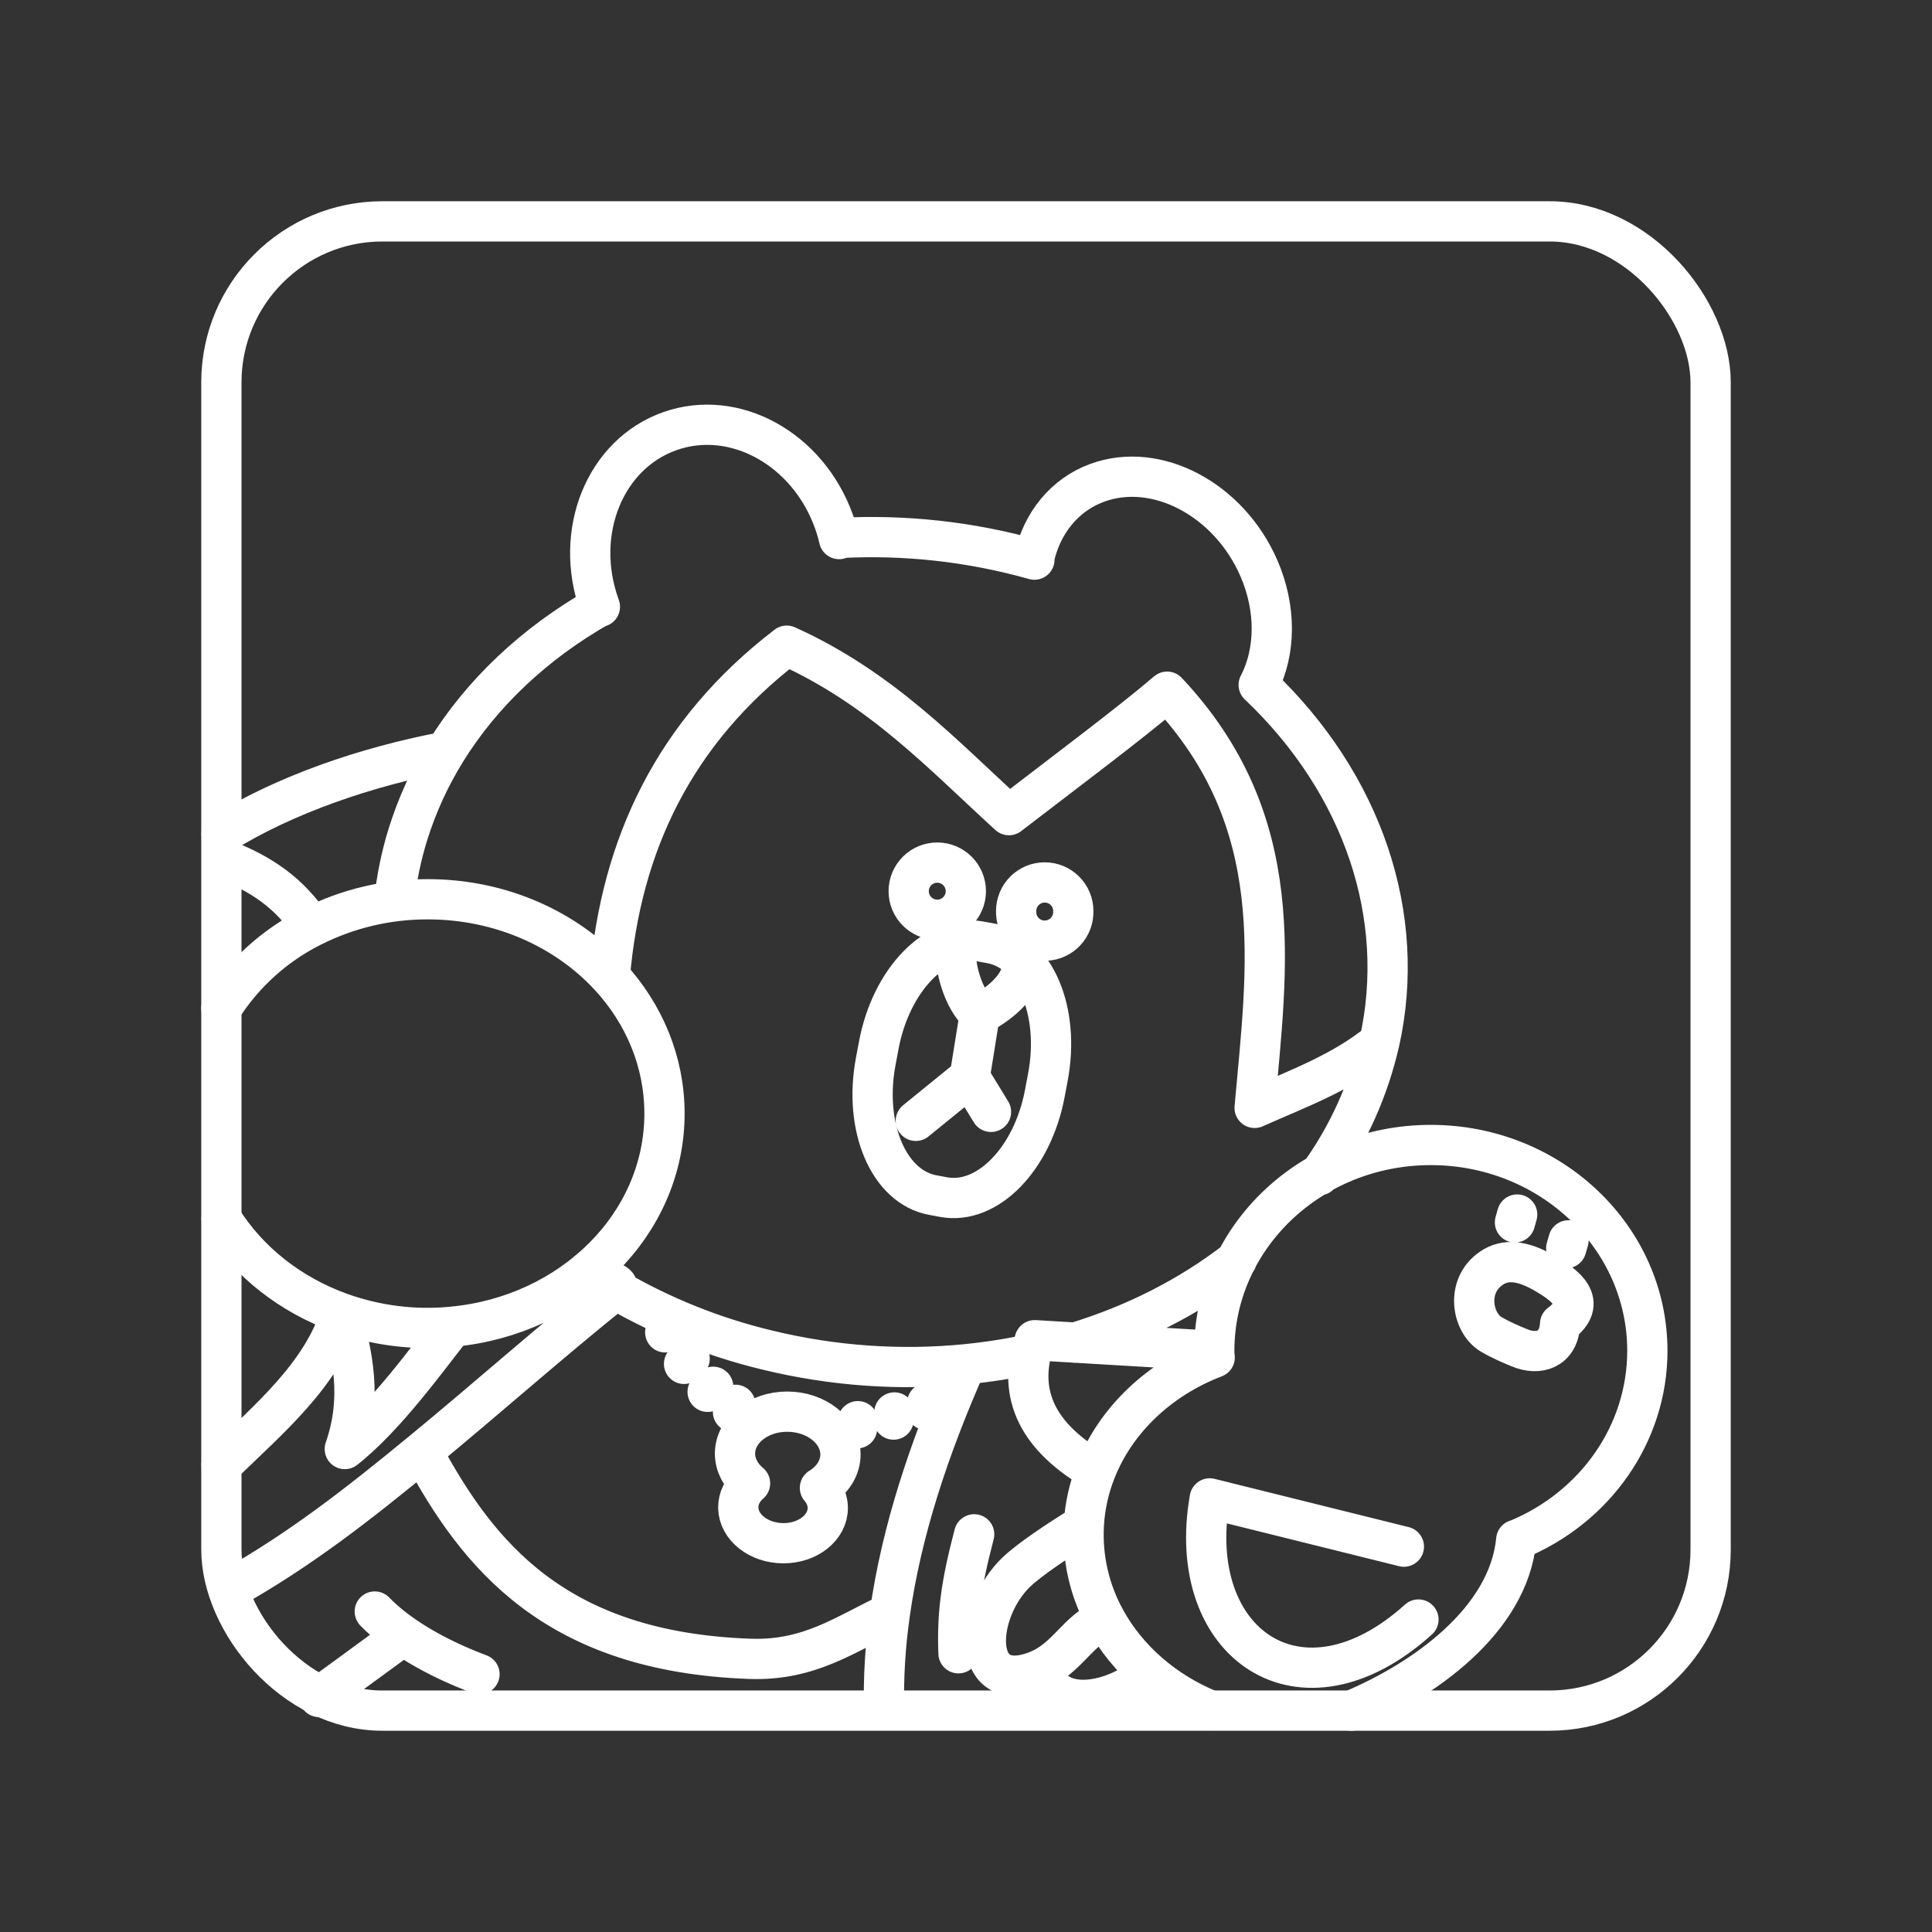 <?xml version="1.0" encoding="UTF-8"?><svg id="a" xmlns="http://www.w3.org/2000/svg" viewBox="0 0 48 48"><rect x="0" y="0" width="48" height="48" fill="#333333" stroke="none"/><defs><style>.b{fill:none;stroke:#fff;stroke-linecap:round;stroke-linejoin:round;}</style></defs><path class="b" d="M24.203,38.12c-.333,1.269-.424,1.982-.39,2.955M25.903,41.576c.406,1.103,1.967.609,2.565.028M16.666,32.975l-.139.127M17.134,33.758l-.139.127M17.719,34.454l-.138.126M18.272,34.902l-.061.177M23.038,34.855l-.02.177M22.221,35.092l-.02.177M21.314,35.309l-.02.177M19.558,35.072c-.723,0-1.304.472-1.297,1.054.004.271.138.531.374.727-.19.164-.295.379-.293.603.006.489.509.885,1.123.885h0c.614,0,1.107-.396,1.101-.885-.003-.175-.071-.345-.195-.49.325-.199.514-.51.51-.84-.007-.582-.6-1.054-1.323-1.054h-0M10.02,40.631l-2.093,1.53M9.311,40.038c.59.608,1.512,1.147,2.602,1.557M38.913,31.011l.056-.195M37.639,30.37l.055-.195M37.05,33.152c-.476-.28-.65-1.201.006-1.646.34-.231.757-.192,1.29.11.549.312,1.13.74.414,1.276-.033.647-.542.79-1.01.593-.203-.085-.442-.182-.7-.333M34.879,38.426l-4.823-1.199c-.635,3.615,2.266,5.644,5.185,3.01M27.465,40.237c-.399-.721-.585-1.54-.537-2.363M26.928,37.874c.028-.465.13-.913.297-1.334M27.225,36.54c.5-1.266,1.58-2.288,2.954-2.814M30.168,33.562c0-2.825,2.409-5.115,5.38-5.115s5.38,2.29,5.38,5.115h0c0,2.045-1.282,3.893-3.258,4.7M30.17,33.726l-.002-.164-4.46-.265c-.477,1.395.137,2.442,1.517,3.243M37.671,38.256c-.195,2.007-2.297,3.491-4.096,4.244M30.053,42.49c-1.127-.462-2.043-1.261-2.588-2.252-.69.236-.94.98-1.716,1.278-1.641.633-1.53-1.48-.492-2.464.338-.32,1.02-.771,1.671-1.178M26.665,22.634c.015.392-.291.721-.683.736-.392.015-.721-.291-.736-.683-.001-.018-.001-.035,0-.053,0-.392.318-.71.71-.71s.71.318.71.71h0M23.996,22.141c0,.392-.318.71-.71.71s-.71-.318-.71-.71.318-.71.71-.71.71.318.71.71M24.342,25.199c.462-.236.977-.654,1.046-1.115M24.091,26.76l-1.338,1.087M23.757,23.68c-.032.286.136,1.11.585,1.519l-.25,1.56.529.865M24.353,23.389l.272.05c1.088.206,1.718,1.685,1.41,3.319l-.076.404c-.307,1.634-1.431,2.784-2.52,2.579l-.271-.051c-1.089-.205-1.718-1.685-1.411-3.318l.076-.405c.307-1.633,1.431-2.783,2.52-2.578M25.686,13.899c.192-.91.77-1.61,1.575-1.904,1.474-.54,3.272.411,4.016,2.123.429.988.427,2.064-.005,2.899M14.904,15.075l-.014-.04c-.645-1.815.138-3.75,1.749-4.322,1.61-.572,3.438.437,4.083,2.252h0c.05.14.092.283.125.428M24.003,33.893c.542-.053,1.08-.137,1.612-.252M26.705,33.359c1.487-.452,2.85-1.144,4.007-2.04M30.712,31.319l.012-.009M32.774,29.2l.024-.034M32.798,29.166c.703-.983,1.204-2.096,1.472-3.274M25.7,13.904c-1.578-.445-3.219-.627-4.857-.538M14.897,15.064c-1.627.925-2.935,2.167-3.825,3.61M11.072,18.674c-.397.642-.711,1.331-.936,2.051h0c-.169.543-.283,1.102-.342,1.668M15.151,24.263c-1.08-1.174-2.705-1.921-4.523-1.921-1-.003-1.986.23-2.878.68-.555-.828-1.228-1.304-2.239-1.696M5.504,20.72c1.583-.982,3.594-1.67,5.568-2.045M11.246,32.961c2.958-.28,5.263-2.544,5.263-5.295,0-1.295-.51-2.48-1.358-3.404.277-3.264,1.593-6.07,4.396-8.22,2.364,1.067,3.898,2.735,5.52,4.21,1.421-1.093,3.06-2.32,3.93-3.067,3.042,3.236,2.486,6.823,2.174,10.34,1.067-.476,2.173-.876,3.1-1.633.695-3.123-.401-6.409-2.999-8.877M14.588,31.596c.231.154.929.267.71.442-1.62,1.297-3.197,2.701-4.807,4.025M10.491,36.063c-1.602,1.319-3.059,2.457-4.804,3.433M22.109,40.082c-.115.797-.163,1.601-.145,2.406M8.474,32.622c.888.316,1.834.432,2.772.34-.586.734-1.649,2.23-2.68,3.039.44-1.268.197-2.33-.092-3.379M7.75,23.022c-.921.461-1.699,1.164-2.25,2.034M5.506,30.286c.66,1.055,1.708,1.887,2.968,2.336-.477,1.539-1.787,2.623-2.97,3.777M15.298,32.039c1.17.676,2.431,1.181,3.745,1.498,1.673.41,3.355.515,4.96.357-.922,2.083-1.606,4.149-1.894,6.188-1.098.508-1.986,1.185-3.48,1.131-4.837-.172-6.753-2.575-8.138-5.15"/><rect class="b" x="5.5" y="5.5" width="37" height="37" rx="4" ry="4"/></svg>